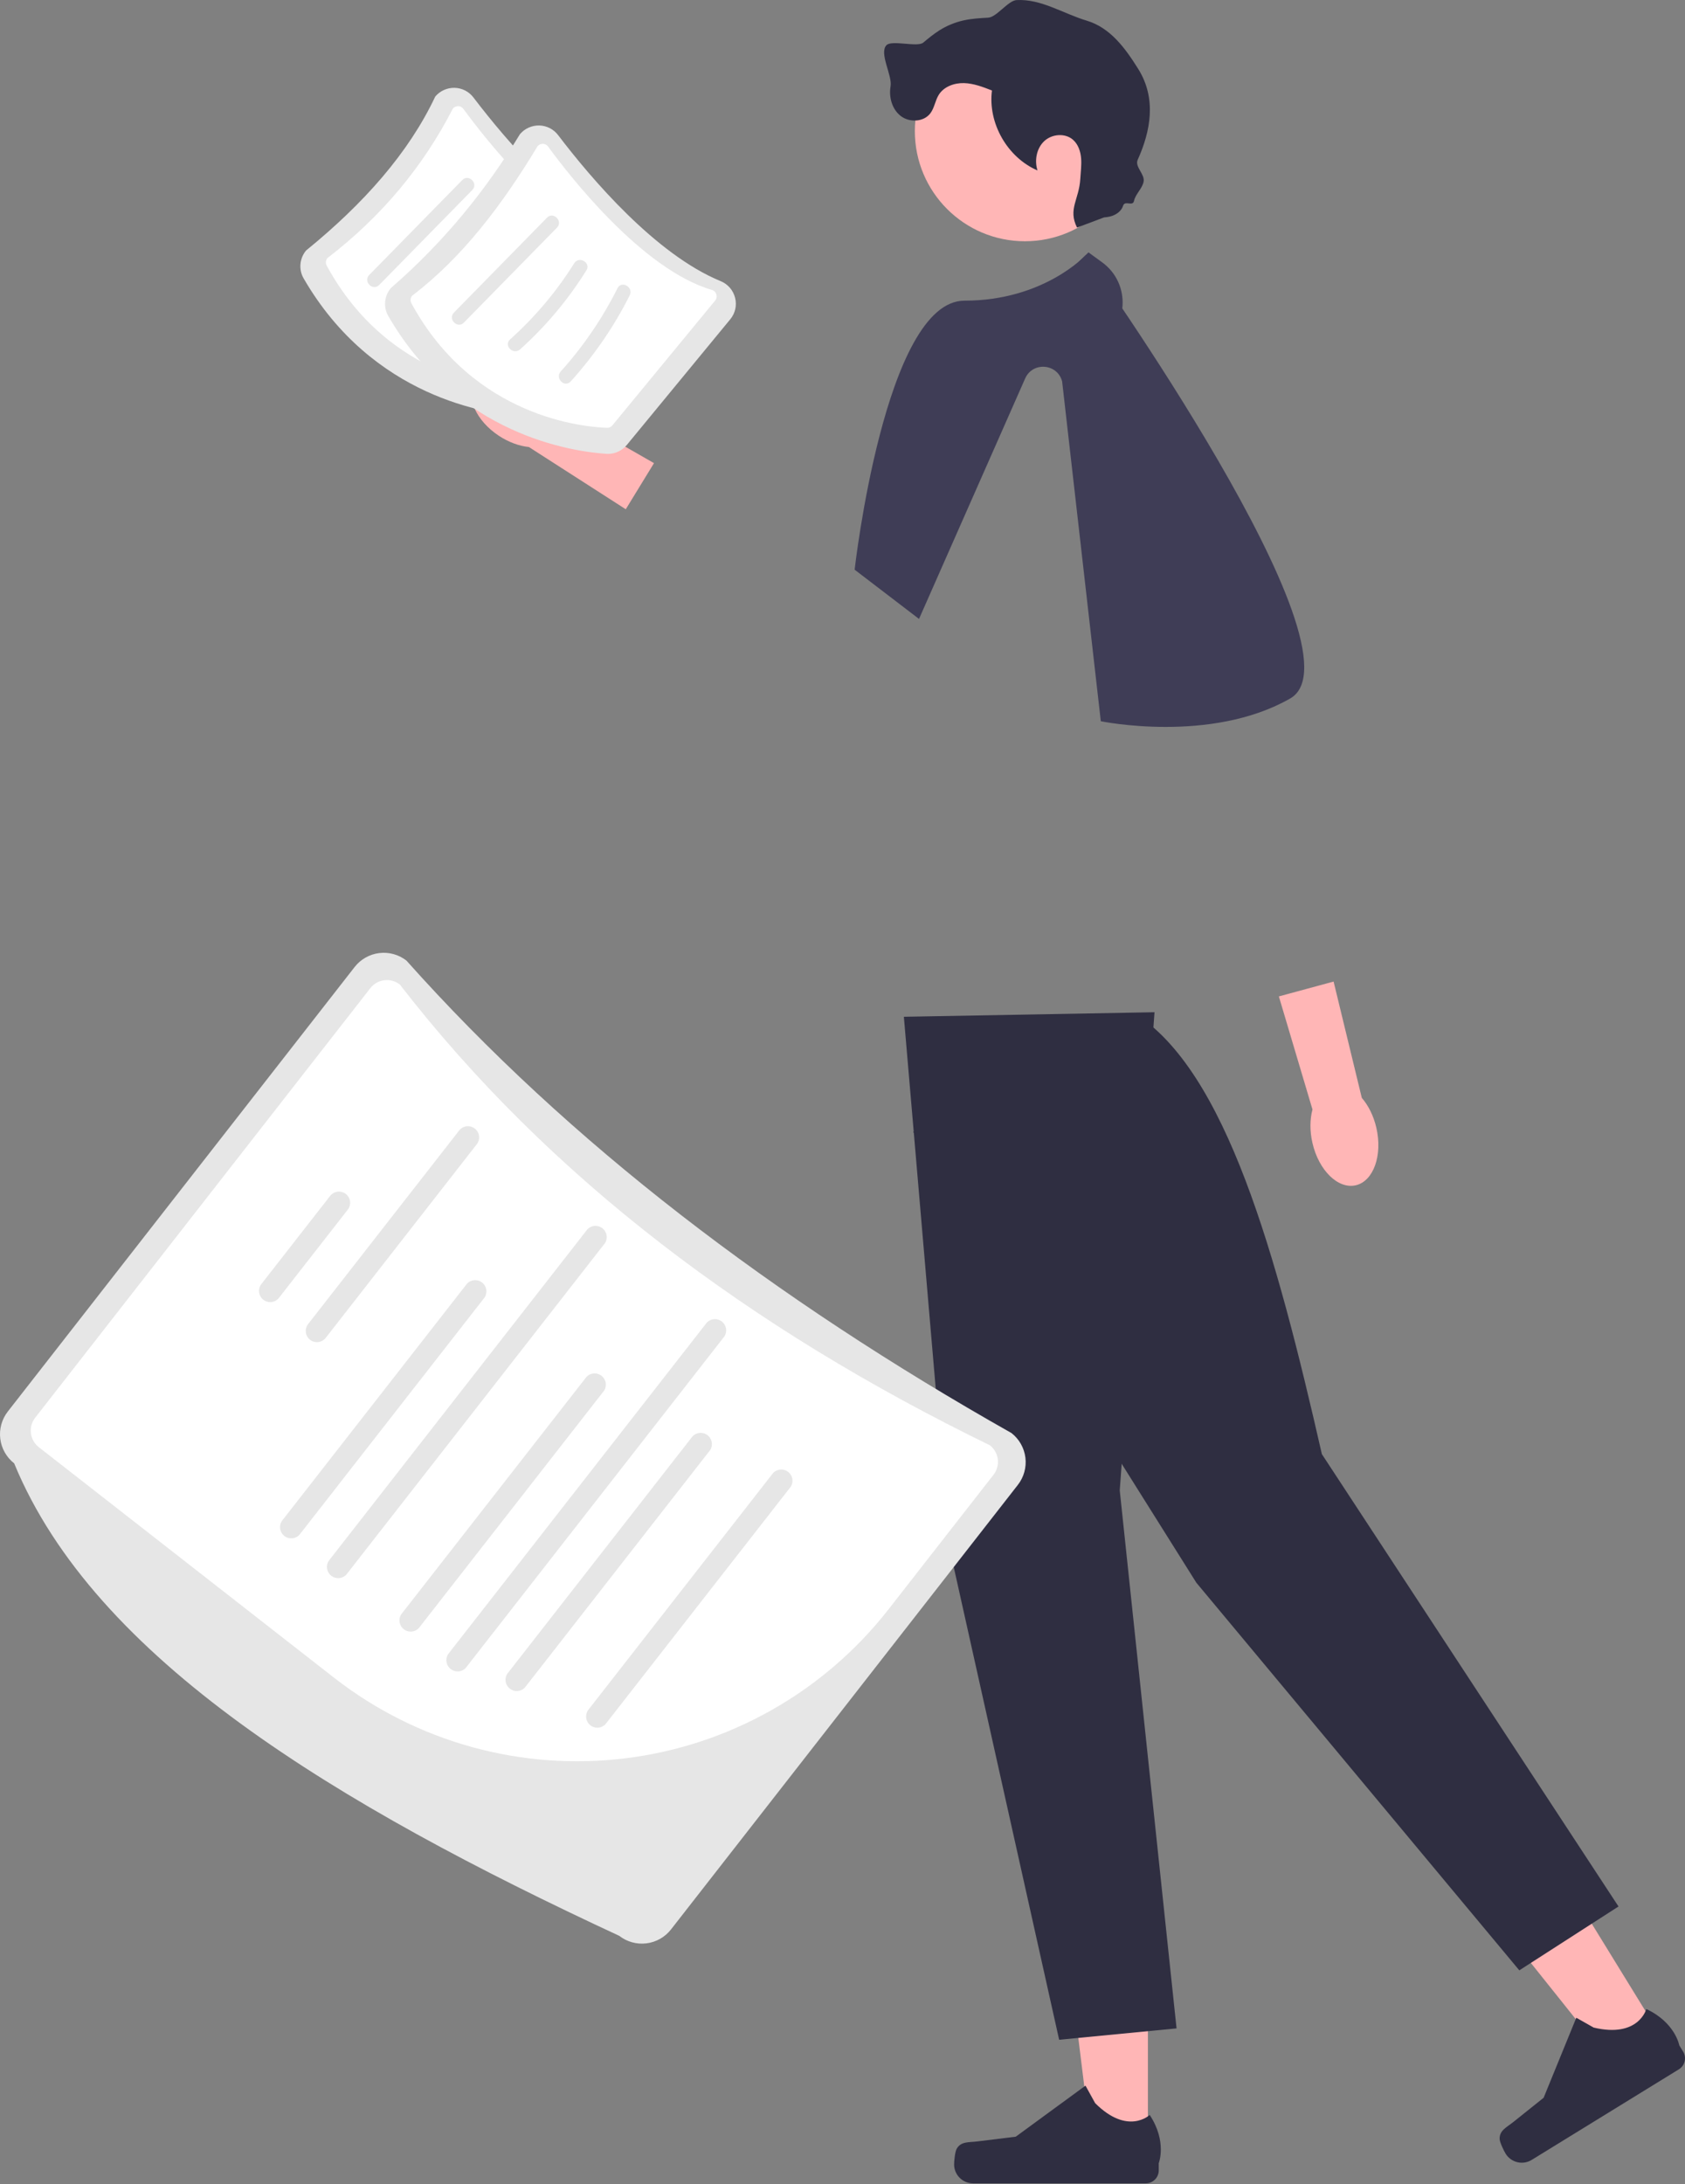 <svg width="460" height="596" viewBox="0 0 460 596" fill="none" xmlns="http://www.w3.org/2000/svg">
<rect x="0" y="0" width="460" height="596" fill="#808080" stroke="none"/>
<path d="M313.376 586.67L298.145 586.668L290.899 527.919L313.379 527.921L313.376 586.67Z" fill="#FFB6B6"/>
<path d="M261.192 586.324C260.718 587.123 260.468 589.701 260.468 590.629C260.468 593.484 262.782 595.799 265.637 595.799H312.806C314.754 595.799 316.333 594.22 316.333 592.272V590.308C316.333 590.308 318.666 584.406 313.862 577.131C313.862 577.131 307.891 582.828 298.969 573.906L296.338 569.14L277.294 583.068L266.737 584.367C264.428 584.652 262.38 584.323 261.192 586.324Z" fill="#2F2E41"/>
<path d="M454.023 556.612L441.049 564.591L404.095 518.349L423.242 506.572L454.023 556.612Z" fill="#FFB6B6"/>
<path d="M409.395 583.66C409.41 584.589 410.548 586.916 411.034 587.707C412.53 590.139 415.714 590.897 418.146 589.401L458.321 564.686C459.98 563.665 460.498 561.493 459.477 559.834L458.448 558.162C458.448 558.162 457.343 551.912 449.439 548.233C449.439 548.233 447.339 556.213 435.065 553.289L430.326 550.608L421.403 572.45L413.093 579.088C411.275 580.54 409.359 581.334 409.395 583.66Z" fill="#2F2E41"/>
<path d="M358.291 311.889C357.537 308.601 357.595 305.408 358.302 302.763L349.125 271.903L364.067 267.852L371.767 299.592C373.553 301.651 374.993 304.49 375.747 307.779C377.469 315.292 374.958 322.303 370.138 323.438C365.317 324.573 360.014 319.402 358.291 311.889Z" fill="#FFB6B6"/>
<path d="M273.273 106.188C273.273 106.188 297.354 95.706 310.8 110.853C323.038 124.639 347.882 166.123 345.331 170.16L369.789 285.73L351.66 291.315L303.568 158.383L273.273 106.188Z" />
<path d="M246.753 277.459L259.16 422.207L289.144 556.616L321.195 553.515L305.687 406.698L315.179 276.222L246.753 277.459Z" fill="#2F2E41"/>
<path d="M249.318 308.866L326.596 431.888L414.769 537.672L441.847 520.246L360.866 396.805C348.471 342.431 334.746 292.097 309.592 276.451L249.318 308.866Z" fill="#2F2E41"/>
<path d="M253.828 309.468C250.204 309.468 246.693 308.191 243.832 305.765C239.992 302.508 237.991 297.76 238.342 292.738L245.084 228.061L242.509 157.435L242.525 157.358L250.528 118.979C250.607 117.759 250.863 116.468 251.276 115.228L263.097 79.687C265.223 73.294 271.177 68.999 277.915 68.999H288.367C293.601 68.999 298.459 71.598 301.361 75.953L310.512 89.679C311.12 90.591 311.633 91.57 312.037 92.589L332.239 143.575C332.88 145.194 333.245 146.897 333.323 148.636L339.59 290.137C339.8 294.835 337.909 299.331 334.406 302.472C330.925 305.595 326.279 306.976 321.672 306.264C295.292 302.191 272.204 305.522 257.479 309.035C256.263 309.325 255.039 309.468 253.828 309.468Z" />
<path d="M279.804 65.836C296.402 65.836 309.858 52.38 309.858 35.782C309.858 19.184 296.402 5.728 279.804 5.728C263.206 5.728 249.75 19.184 249.75 35.782C249.75 52.38 263.206 65.836 279.804 65.836Z" fill="#FFB6B6"/>
<path d="M303.604 58.502C300.893 59.514 296.737 61.088 294.026 62.1C291.497 57.06 294.595 54.444 294.917 48.815C295.024 46.936 295.295 45.055 295.139 43.18C294.984 41.305 294.339 39.38 292.925 38.139C290.761 36.241 287.157 36.549 285.062 38.523C282.967 40.498 282.37 43.76 283.226 46.508C274.985 42.946 269.662 33.6 270.8 24.696C268.339 23.731 265.816 22.753 263.174 22.679C260.532 22.606 257.701 23.614 256.293 25.851C255.305 27.42 255.108 29.411 254 30.897C252.2 33.311 248.309 33.498 245.918 31.667C243.528 29.835 242.613 26.507 243.123 23.539C243.633 20.571 239.922 14.514 241.999 12.333C243.416 10.845 250.448 12.953 252.029 11.641C253.471 10.443 254.918 9.242 256.508 8.248C258.526 6.988 260.76 6.074 263.083 5.561C265.281 5.076 267.539 4.949 269.786 4.823C272.068 4.695 275.224 0.152 277.505 0.025C284.221 -0.352 290.224 3.704 296.668 5.635C303.112 7.566 307.166 13.111 310.733 18.814C315.814 26.938 314.087 35.84 310.588 43.609C309.723 45.529 312.625 47.547 312.195 49.608C311.796 51.525 310.001 52.913 309.581 54.825C309.222 56.46 307.1 54.566 306.594 56.161C306.157 57.538 304.87 58.51 303.494 58.95C302.118 59.389 300.644 59.38 299.2 59.367" fill="#2F2E41"/>
<path d="M145.586 104.637C148.296 106.426 150.378 108.678 151.644 110.976L178.539 126.383L170.833 138.967L144.38 121.983C141.77 121.722 138.88 120.694 136.17 118.906C129.978 114.82 127.067 108.313 129.667 104.373C132.267 100.433 139.394 100.551 145.586 104.637Z" fill="#FFB6B6"/>
<path d="M297.153 68.87L298.212 69.641L300.883 71.585C308.911 77.43 308.165 89.632 299.484 94.455L288.627 77.115" fill="#3F3D56"/>
<path d="M250.889 168.897L233.312 155.456C233.312 155.456 241.584 82.048 263.296 82.048C285.008 82.048 296.381 69.641 296.381 69.641C296.381 69.641 373.925 178.202 352.213 190.609C330.501 203.016 300.517 196.813 300.517 196.813L289.957 104.073C288.659 99.17 281.912 98.639 279.863 103.279L250.889 168.897Z" fill="#3F3D56"/>
<path d="M272.127 88.395C289.278 77.877 306.513 101.965 291.263 115.089L291.212 115.133L230.279 172.442L157.358 136.433L164.568 116.99L221.064 139.37L263.445 95.374C266.395 92.42 269.297 90.131 272.127 88.395Z" />
<path d="M96.827 263.865L2.124 385.191C0.486 387.297 -0.251 389.966 0.076 392.614C0.402 395.262 1.765 397.673 3.865 399.318C25.858 452.717 91.653 492.314 169.051 528.256C171.157 529.896 173.826 530.633 176.475 530.307C179.123 529.981 181.534 528.617 183.178 526.515L277.88 405.189C279.52 403.084 280.258 400.414 279.932 397.765C279.605 395.117 278.241 392.706 276.139 391.062C211.187 354.386 155.361 311.894 110.953 262.124C108.848 260.486 106.178 259.749 103.53 260.076C100.882 260.402 98.472 261.765 96.827 263.865Z" fill="#E6E6E6"/>
<path d="M271.233 402.429L242.407 439.359C224.798 461.783 199.031 476.327 170.734 479.814C142.437 483.301 113.91 475.448 91.384 457.971L10.599 394.914C9.403 393.979 8.625 392.608 8.438 391.101C8.251 389.595 8.669 388.075 9.601 386.876L101.112 269.639C102.049 268.444 103.421 267.669 104.929 267.485C106.436 267.301 107.954 267.722 109.152 268.656C150.017 321.425 204.718 362.489 270.244 394.398C271.438 395.333 272.214 396.703 272.399 398.209C272.585 399.714 272.165 401.232 271.233 402.429Z" fill="white"/>
<path d="M94.937 330.098L76.164 354.149C75.666 354.786 74.935 355.199 74.132 355.298C73.33 355.396 72.521 355.172 71.883 354.675C71.246 354.177 70.832 353.447 70.733 352.644C70.633 351.841 70.857 351.032 71.354 350.394L90.127 326.343C90.374 326.027 90.68 325.762 91.028 325.564C91.377 325.367 91.761 325.24 92.159 325.19C92.557 325.141 92.961 325.171 93.347 325.278C93.734 325.385 94.095 325.566 94.411 325.813C94.727 326.06 94.992 326.366 95.189 326.715C95.387 327.064 95.513 327.449 95.562 327.846C95.611 328.244 95.581 328.648 95.474 329.034C95.367 329.421 95.184 329.782 94.937 330.098Z" fill="#E6E6E6"/>
<path d="M130.151 312.257L88.923 365.076C88.676 365.391 88.37 365.656 88.022 365.853C87.673 366.051 87.289 366.177 86.891 366.226C86.493 366.275 86.09 366.246 85.704 366.139C85.318 366.032 84.956 365.85 84.641 365.603C84.325 365.357 84.061 365.05 83.863 364.702C83.666 364.353 83.539 363.969 83.49 363.571C83.441 363.174 83.471 362.77 83.577 362.384C83.684 361.998 83.866 361.637 84.113 361.321L125.341 308.503C125.587 308.186 125.893 307.921 126.242 307.723C126.591 307.525 126.975 307.398 127.373 307.348C127.771 307.299 128.175 307.328 128.562 307.435C128.948 307.542 129.31 307.724 129.626 307.971C129.942 308.218 130.207 308.524 130.404 308.874C130.602 309.223 130.729 309.607 130.777 310.005C130.826 310.404 130.796 310.807 130.688 311.194C130.581 311.58 130.398 311.942 130.151 312.257Z" fill="#E6E6E6"/>
<path d="M132.34 354.002L81.704 418.873C81.175 419.411 80.467 419.736 79.715 419.785C78.962 419.835 78.218 419.606 77.623 419.142C77.029 418.678 76.626 418.011 76.491 417.269C76.357 416.527 76.5 415.761 76.894 415.118L127.53 350.247C128.058 349.709 128.766 349.384 129.519 349.334C130.271 349.285 131.016 349.514 131.61 349.978C132.205 350.442 132.608 351.108 132.742 351.851C132.877 352.593 132.734 353.358 132.34 354.002Z" fill="#E6E6E6"/>
<path d="M193.898 395.674L143.262 460.545C142.733 461.083 142.025 461.408 141.273 461.458C140.52 461.507 139.776 461.278 139.181 460.814C138.587 460.35 138.184 459.684 138.049 458.942C137.915 458.199 138.058 457.434 138.452 456.791L189.088 391.919C189.616 391.381 190.324 391.056 191.077 391.007C191.829 390.957 192.574 391.186 193.168 391.65C193.763 392.114 194.166 392.781 194.3 393.523C194.435 394.265 194.292 395.031 193.898 395.674Z" fill="#E6E6E6"/>
<path d="M215.898 405.674L165.262 470.545C164.733 471.083 164.025 471.408 163.273 471.458C162.52 471.507 161.776 471.278 161.181 470.814C160.587 470.35 160.184 469.684 160.049 468.942C159.915 468.199 160.058 467.434 160.452 466.791L211.088 401.919C211.616 401.381 212.324 401.056 213.077 401.007C213.829 400.957 214.574 401.186 215.168 401.65C215.763 402.114 216.166 402.781 216.3 403.523C216.435 404.265 216.292 405.031 215.898 405.674Z" fill="#E6E6E6"/>
<path d="M165.188 339.19L94.513 429.735C93.984 430.273 93.276 430.598 92.524 430.647C91.771 430.697 91.027 430.468 90.432 430.004C89.838 429.54 89.435 428.873 89.3 428.131C89.166 427.389 89.309 426.623 89.703 425.98L160.378 335.436C160.907 334.897 161.615 334.573 162.367 334.523C163.12 334.473 163.864 334.702 164.459 335.167C165.053 335.631 165.456 336.297 165.591 337.039C165.725 337.781 165.582 338.547 165.188 339.19Z" fill="#E6E6E6"/>
<path d="M164.943 379.45L114.307 444.322C113.778 444.86 113.07 445.185 112.318 445.234C111.565 445.284 110.821 445.055 110.226 444.591C109.632 444.127 109.229 443.46 109.094 442.718C108.96 441.976 109.103 441.21 109.497 440.567L160.133 375.696C160.661 375.157 161.369 374.833 162.122 374.783C162.874 374.733 163.619 374.962 164.213 375.426C164.808 375.891 165.211 376.557 165.345 377.299C165.48 378.041 165.337 378.807 164.943 379.45Z" fill="#E6E6E6"/>
<path d="M197.792 364.639L127.116 455.184C126.588 455.722 125.88 456.047 125.127 456.096C124.375 456.146 123.63 455.917 123.036 455.453C122.441 454.989 122.038 454.322 121.904 453.58C121.769 452.838 121.912 452.072 122.306 451.429L192.982 360.885C193.51 360.346 194.218 360.022 194.971 359.972C195.723 359.922 196.468 360.151 197.062 360.615C197.657 361.08 198.06 361.746 198.194 362.488C198.329 363.23 198.186 363.996 197.792 364.639Z" fill="#E6E6E6"/>
<path d="M142.873 113.582C142.734 113.582 142.594 113.577 142.455 113.568C133.24 112.976 101.711 108.516 82.882 75.959C81.491 73.556 81.765 70.498 83.566 68.352C99.291 55.563 111.574 41.722 118.825 26.343C120.134 24.783 122.099 23.93 124.088 23.965C126.129 24.013 128.011 24.974 129.25 26.602C138.19 38.35 155.839 59.145 173.598 66.436C175.594 67.256 177.039 68.92 177.562 71.005C178.082 73.072 177.601 75.203 176.244 76.851L147.998 111.149C146.728 112.692 144.836 113.582 142.873 113.582Z" fill="#E6E6E6"/>
<path d="M89.395 70.418C88.914 70.992 88.826 71.811 89.177 72.458C106.211 103.826 136.666 106.286 142.598 106.461C143.169 106.493 143.704 106.236 144.067 105.796L172.11 71.745C172.507 71.262 172.63 70.646 172.447 70.052C172.263 69.454 171.81 69.009 171.204 68.834C152.158 63.267 132.174 37.485 126.503 29.715C126.172 29.261 125.659 28.989 125.099 28.97C124.522 28.965 123.997 29.191 123.63 29.628C115.516 45.449 104.155 59.08 89.395 70.418Z" fill="white"/>
<path d="M103.517 77.765L128.937 51.847C130.675 50.075 127.952 47.348 126.212 49.122L100.792 75.041C99.055 76.812 101.777 79.539 103.517 77.765Z" fill="#E6E6E6"/>
<path d="M118.859 85.067C125.875 78.779 131.971 71.499 136.964 63.509C138.281 61.401 134.949 59.464 133.637 61.565C128.81 69.288 122.917 76.264 116.135 82.343C114.285 84.001 117.017 86.719 118.859 85.067Z" fill="#E6E6E6"/>
<path d="M132.687 93.811C139.075 86.735 144.512 78.838 148.792 70.32C149.903 68.11 146.58 66.157 145.465 68.376C141.33 76.606 136.135 84.249 129.963 91.086C128.305 92.923 131.021 95.656 132.687 93.811Z" fill="#E6E6E6"/>
<path d="M165.991 123.857C165.852 123.857 165.713 123.852 165.573 123.843C156.358 123.251 124.83 118.791 106 86.234C104.609 83.83 104.884 80.773 106.684 78.627C121.623 65.669 132.871 51.5 141.943 36.617C143.252 35.057 145.217 34.204 147.206 34.239C149.248 34.288 151.129 35.249 152.368 36.877C161.308 48.624 178.957 69.419 196.716 76.71C198.712 77.53 200.157 79.195 200.681 81.279C201.2 83.346 200.719 85.477 199.362 87.125L171.116 121.424C169.846 122.966 167.954 123.857 165.991 123.857Z" fill="#E6E6E6"/>
<path d="M112.513 80.692C112.032 81.267 111.944 82.086 112.295 82.733C129.329 114.1 159.784 116.561 165.716 116.735C166.287 116.768 166.823 116.511 167.185 116.07L195.228 82.019C195.625 81.536 195.748 80.921 195.565 80.326C195.381 79.729 194.928 79.284 194.322 79.108C175.276 73.542 155.292 47.76 149.621 39.99C149.29 39.536 148.777 39.264 148.217 39.245C147.64 39.239 147.116 39.466 146.749 39.902C137.028 56.054 126.093 70.372 112.513 80.692Z" fill="white"/>
<path d="M126.635 88.04L152.055 62.121C153.792 60.349 151.07 57.623 149.33 59.397L123.91 85.315C122.172 87.087 124.895 89.814 126.635 88.04Z" fill="#E6E6E6"/>
<path d="M141.977 95.342C148.993 89.054 155.09 81.773 160.082 73.784C161.399 71.675 158.067 69.739 156.755 71.839C151.928 79.563 146.035 86.539 139.253 92.617C137.403 94.276 140.135 96.993 141.977 95.342Z" fill="#E6E6E6"/>
<path d="M155.805 104.086C162.192 97.01 167.629 89.113 171.91 80.595C173.021 78.385 169.698 76.432 168.583 78.65C164.447 86.88 159.253 94.523 153.08 101.361C151.422 103.198 154.139 105.931 155.805 104.086Z" fill="#E6E6E6"/>
</svg>
